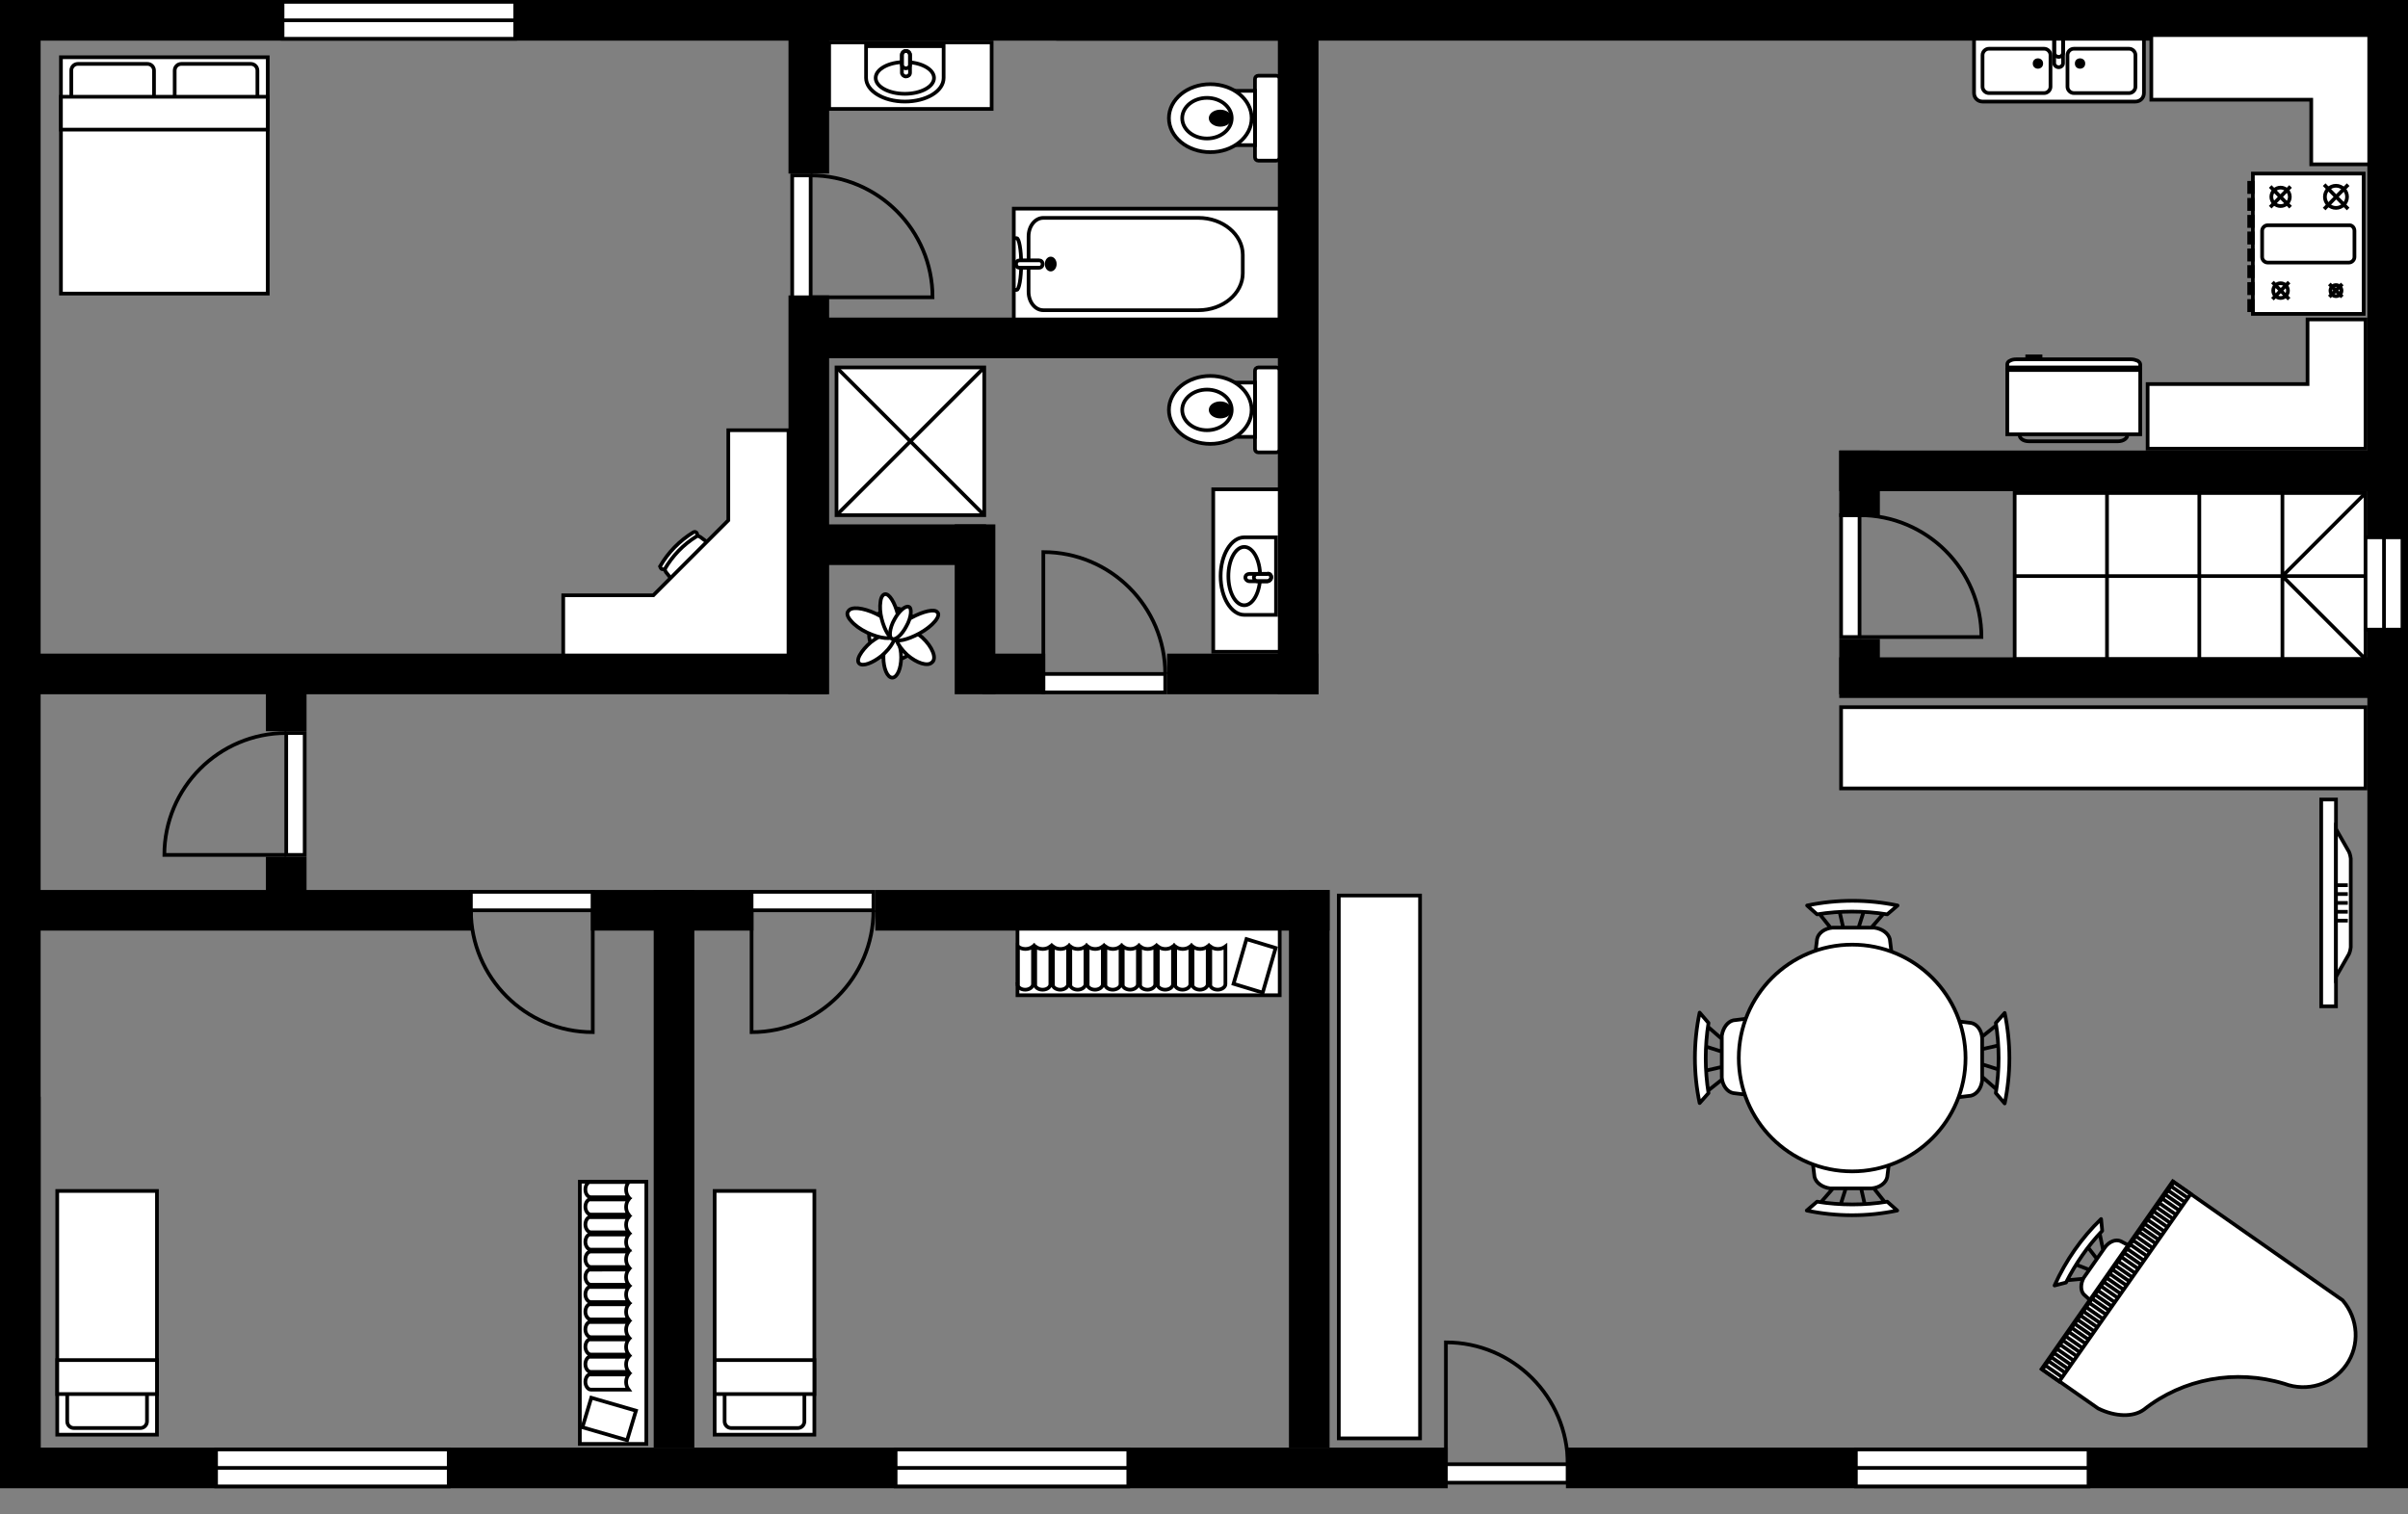<?xml version="1.0" encoding="utf-8"?>
<!-- Generator: Adobe Illustrator 25.2.0, SVG Export Plug-In . SVG Version: 6.00 Build 0)  -->
<svg version="1.1" id="Ebene_1" xmlns="http://www.w3.org/2000/svg" xmlns:xlink="http://www.w3.org/1999/xlink" x="0px" y="0px"
	 viewBox="0 0 652 410" style="enable-background:new 0 0 652 410;" xml:space="preserve">
<rect x="0" y="0" width="652" height="410" fill="#808080" stroke="none"/>
<style type="text/css">
	.st0{stroke:#000000;stroke-miterlimit:10;}
	.st1{stroke:#000000;}
	.st2{fill:#FFFFFF;stroke:#000000;}
	.st3{fill:none;stroke:#000000;stroke-miterlimit:10;}
	.st4{fill:#FFFFFF;stroke:#000000;stroke-linejoin:round;stroke-miterlimit:10;}
	.st5{fill:#FFFFFF;stroke:#000000;stroke-miterlimit:10;}
	.st6{fill:none;stroke:#000000;}
</style>
<g>
	<path pointer-events="all" class="st0" d="M0.5,401.5V0.5h346v10h-336v391H0.5z"/>
	<rect x="5.5" y="241.5" pointer-events="all" class="st1" width="122" height="10"/>
	<rect x="177.5" y="241.5" pointer-events="all" class="st1" width="10" height="150"/>
	<rect x="5.5" y="177.5" pointer-events="all" class="st1" width="218" height="10"/>
	<rect x="214" y="80.5" pointer-events="all" class="st1" width="10" height="107"/>
	<rect x="223.5" y="86.5" pointer-events="all" class="st1" width="123" height="10"/>
	<rect x="214" y="10.5" pointer-events="all" class="st1" width="10" height="36"/>
	<rect x="259" y="142.5" pointer-events="all" class="st1" width="10" height="45"/>
	<rect x="76.5" y="0.5" pointer-events="all" class="st2" width="63" height="10"/>
	<path pointer-events="all" class="st3" d="M76.5,5.5h63"/>
	<path pointer-events="all" class="st0" d="M391.5,402.5H0.5v-105h10v95h381V402.5z"/>
	<rect x="242.5" y="392.5" pointer-events="all" class="st2" width="63" height="10"/>
	<path pointer-events="all" class="st3" d="M305.5,397.5h-63"/>
	<rect x="58.5" y="392.5" pointer-events="all" class="st2" width="63" height="10"/>
	<path pointer-events="all" class="st3" d="M121.5,397.5h-63"/>
	<rect x="127.5" y="241.5" pointer-events="all" class="st2" width="33" height="5"/>
	<path pointer-events="all" class="st3" d="M127.5,246.5c0,18.2,14.8,33,33,33v-33"/>
	<rect x="160.5" y="241.5" pointer-events="all" class="st1" width="43" height="10"/>
	<rect x="203.5" y="241.5" pointer-events="all" class="st2" width="33" height="5"/>
	<path pointer-events="all" class="st3" d="M236.5,246.5c0,18.2-14.8,33-33,33v-33"/>
	<rect x="349.5" y="241.5" pointer-events="all" class="st1" width="10" height="150"/>
	<rect x="237.5" y="241.5" pointer-events="all" class="st1" width="122" height="10"/>
	<rect x="391.5" y="396.5" pointer-events="all" class="st2" width="33" height="5"/>
	<path pointer-events="all" class="st3" d="M424.5,396.5c0-18.2-14.8-33-33-33v33"/>
	<rect x="362.5" y="242.5" pointer-events="all" class="st2" width="22" height="147"/>
	<path pointer-events="all" class="st0" d="M651.5,178.5v224h-227v-10h217v-214H651.5z"/>
	<rect x="502.5" y="392.5" pointer-events="all" class="st2" width="63" height="10"/>
	<path pointer-events="all" class="st3" d="M565.5,397.5h-63"/>
	<path pointer-events="all" class="st4" d="M574.2,336.1l11.1,5.8c1.7,0.8,2.7,2.5,2.6,4.4c-2.5,5-5.7,9.5-9.5,13.5
		c-1.7,0.7-3.7,0.4-5-0.9l-9.2-8.4c-0.9-1-0.9-2.9,0-4.5l5.8-8.3C571.1,336.2,572.9,335.5,574.2,336.1z M563.8,346.3l-4.3,0.4
		 M565.6,343.8l-3.6-1.4 M567.7,340.8l-2.4-3.1 M569.4,338.3l-0.9-4.4 M569.2,333.3c-3.9,4.1-7.2,8.9-9.8,14l-3.1,0.8
		c3-6.7,7.3-12.9,12.6-18L569.2,333.3z"/>
	<path pointer-events="all" class="st5" d="M588.3,319.9l46,32.2c4.3,5,4.7,12.2,1,17.5c-3.7,5.3-10.6,7.4-16.8,5.1
		c-13.2-4-27.4-1.4-38,7c-2.9,2.1-7.7,2-12.4-0.3l-15.3-10.7L588.3,319.9z"/>
	
		<rect x="541.9" y="344.1" pointer-events="all" transform="matrix(0.574 -0.819 0.819 0.574 -39.88 617.18)" class="st6" width="62" height="5.6"/>
	<polygon pointer-events="all" class="st6" points="643.2,358.3 643.2,358.3 643.2,358.3 	"/>
	<path pointer-events="all" class="st3" d="M592.1,324.2l-4.6-3.2 M590.6,326.5l-4.6-3.2 M589,328.8l-4.6-3.2 M587.4,331l-4.6-3.2
		 M585.8,333.3l-4.6-3.2 M584.2,335.5l-4.6-3.2 M582.7,337.8l-4.6-3.2 M581.1,340l-4.6-3.2 M579.5,342.3l-4.6-3.2 M591.4,325.4
		l-4.6-3.2 M589.8,327.6l-4.6-3.2 M588.2,329.9l-4.6-3.2 M586.6,332.1l-4.6-3.2 M585,334.4l-4.6-3.2 M583.5,336.6l-4.6-3.2
		 M581.9,338.9l-4.6-3.2 M580.3,341.2l-4.6-3.2 M578.7,343.4l-4.6-3.2 M577.9,344.6l-4.6-3.2 M576.3,346.8l-4.6-3.2 M574.8,349.1
		l-4.6-3.2 M573.2,351.3l-4.6-3.2 M571.6,353.6l-4.6-3.2 M570,355.8l-4.6-3.2 M568.4,358.1l-4.6-3.2 M566.9,360.4l-4.6-3.2
		 M565.3,362.6l-4.6-3.2 M577.1,345.7l-4.6-3.2 M575.5,347.9l-4.6-3.2 M574,350.2l-4.6-3.2 M572.4,352.5l-4.6-3.2 M570.8,354.7
		l-4.6-3.2 M569.2,357l-4.6-3.2 M567.6,359.2l-4.6-3.2 M566.1,361.5l-4.6-3.2 M564.5,363.7l-4.6-3.2 M563.7,364.9l-4.6-3.2
		 M562.1,367.1l-4.6-3.2 M560.5,369.4l-4.6-3.2 M559,371.6l-4.6-3.2 M562.9,366l-4.6-3.2 M561.3,368.3l-4.6-3.2 M559.7,370.5
		l-4.6-3.2 M558.2,372.8l-4.6-3.2"/>
	<path pointer-events="all" class="st4" d="M511.7,254.3l1.8,14.6c0.3,2.1-0.6,4.3-2.4,5.5c-6.1,1-12.4,1-18.5,0
		c-1.8-1.2-2.7-3.3-2.4-5.5l1.8-14.6c0.3-1.6,2-2.9,4.2-3.1h11.3C509.6,251.5,511.3,252.7,511.7,254.3z M495.7,251.3l-3.1-3.9
		 M499.1,251.3l-1-4.4 M503.2,251.3l1.4-4.4 M506.6,251.3l3.4-3.9 M511,247.6c-6.3-1-12.8-1-19,0l-2.7-2.4c8.1-1.7,16.4-1.7,24.5,0
		L511,247.6z"/>
	<path pointer-events="all" class="st4" d="M491.3,318.7l-1.8-14.6c-0.3-2.1,0.6-4.3,2.4-5.5c6.1-1,12.4-1,18.5,0
		c1.8,1.2,2.7,3.3,2.4,5.5l-1.8,14.6c-0.3,1.6-2,2.9-4.2,3.1h-11.3C493.4,321.5,491.7,320.3,491.3,318.7z M507.3,321.7l3.1,3.9
		 M503.9,321.7l1,4.4 M499.8,321.7l-1.4,4.4 M496.4,321.7l-3.4,3.9 M492,325.4c6.3,1,12.8,1,19,0l2.7,2.4c-8.1,1.7-16.4,1.7-24.5,0
		L492,325.4z"/>
	<path pointer-events="all" class="st4" d="M469.3,276.3l14.6-1.8c2.1-0.3,4.3,0.6,5.5,2.4c1,6.1,1,12.4,0,18.5
		c-1.2,1.8-3.3,2.7-5.5,2.4l-14.6-1.8c-1.6-0.3-2.9-2-3.1-4.2v-11.3C466.5,278.4,467.7,276.7,469.3,276.3z M466.3,292.3l-3.9,3.1
		 M466.3,288.9l-4.4,1 M466.3,284.8l-4.4-1.4 M466.3,281.4l-3.9-3.4 M462.6,277c-1,6.3-1,12.8,0,19l-2.4,2.7c-1.7-8-1.7-16.4,0-24.5
		L462.6,277z"/>
	<path pointer-events="all" class="st4" d="M533.7,296.7l-14.7,1.8c-2.2,0.4-4.3-0.6-5.5-2.4c-1-6.1-1-12.4,0-18.5
		c1.2-1.8,3.3-2.7,5.5-2.4l14.7,1.8c1.6,0.3,2.9,2,3,4.2v11.3C536.5,294.6,535.3,296.3,533.7,296.7z M536.7,280.7l3.9-3.1
		 M536.7,284.1l4.4-1 M536.7,288.2l4.4,1.4 M536.7,291.6l3.9,3.4 M540.4,296c1-6.3,1-12.7,0-19l2.4-2.7c1.7,8.1,1.7,16.4,0,24.5
		L540.4,296z"/>
	<ellipse pointer-events="all" class="st2" cx="501.5" cy="286.5" rx="30.7" ry="30.7"/>
	<rect x="545.5" y="133.5" pointer-events="all" class="st2" width="95" height="45"/>
	<path pointer-events="all" class="st3" d="M570.5,133.5v45 M595.5,133.5v45"/>
	<path pointer-events="all" class="st3" d="M545.5,156h95 M640.5,133.5L618,156l22.5,22.5 M618,133.5v45 M545.5,156h95"/>
	<rect x="498.5" y="178.5" pointer-events="all" class="st1" width="143" height="10"/>
	<rect x="498.5" y="139.5" pointer-events="all" class="st2" width="5" height="33"/>
	<path pointer-events="all" class="st3" d="M503.5,139.5c18.2,0,33,14.8,33,33h-33"/>
	<rect x="498.5" y="122.5" pointer-events="all" class="st1" width="10" height="17"/>
	<rect x="498.5" y="122.5" pointer-events="all" class="st1" width="153" height="10"/>
	<rect x="641.5" y="133.5" pointer-events="all" class="st1" width="10" height="45"/>
	<path pointer-events="all" class="st2" d="M536.8,7.5h41.4c1.3,0,2.3,1,2.3,2.3v15.4c0,1.3-1,2.3-2.3,2.3h-41.4
		c-1.3,0-2.3-1-2.3-2.3V9.8C534.5,8.5,535.5,7.5,536.8,7.5z"/>
	<path pointer-events="all" class="st6" d="M538.5,13.2h15c0.9,0,1.7,0.8,1.7,1.7v8.6c0,0.9-0.8,1.7-1.7,1.7h-15
		c-0.9,0-1.7-0.8-1.7-1.7v-8.6C536.8,14,537.6,13.2,538.5,13.2z"/>
	<path pointer-events="all" class="st2" d="M557.5,9.2L557.5,9.2c0.6,0,1.1,0.5,1.1,1.1v6.8c0,0.6-0.5,1.1-1.2,1.1h0
		c-0.6,0-1.2-0.5-1.2-1.1v-6.8C556.3,9.7,556.9,9.2,557.5,9.2z"/>
	<path pointer-events="all" class="st6" d="M557.5,9.2L557.5,9.2c0.6,0,1.1,0.5,1.1,1.1v4c0,0.6-0.5,1.1-1.2,1.1h0
		c-0.6,0-1.2-0.5-1.2-1.1v-4C556.3,9.7,556.9,9.2,557.5,9.2z"/>
	<path pointer-events="all" class="st6" d="M561.5,13.2h15c0.9,0,1.7,0.8,1.7,1.7v8.6c0,0.9-0.8,1.7-1.7,1.7h-15
		c-0.9,0-1.7-0.8-1.7-1.7v-8.6C559.8,14,560.6,13.2,561.5,13.2z"/>
	<ellipse pointer-events="all" cx="551.8" cy="17.2" rx="1.4" ry="1.4"/>
	<ellipse pointer-events="all" cx="563.2" cy="17.2" rx="1.4" ry="1.4"/>
	<path pointer-events="all" class="st0" d="M286.5,0.5h365v170h-10v-160h-355V0.5z"/>
	<path pointer-events="all" class="st5" d="M543.5,99.5v-0.8c0-0.4,0.2-0.8,0.7-1c0.5-0.3,1.1-0.4,1.7-0.4h31.2
		c0.6,0,1.2,0.2,1.7,0.4c0.5,0.3,0.7,0.7,0.7,1v0.8H543.5z"/>
	<rect x="543.5" y="100.2" pointer-events="all" class="st2" width="36" height="17.4"/>
	<path pointer-events="all" class="st3" d="M575.9,117.6c0.2,0.5,0,0.9-0.5,1.3c-0.5,0.4-1.2,0.6-2,0.6h-24c-0.8,0-1.5-0.2-2-0.6
		c-0.5-0.4-0.6-0.8-0.5-1.3"/>
	<rect x="548.9" y="96.5" pointer-events="all" class="st2" width="3.6" height="0.7"/>
	<rect x="274.5" y="56.5" pointer-events="all" class="st2" width="72" height="30"/>
	<path pointer-events="all" class="st3" d="M278.5,64c0-2.8,1.8-5,4-5h42c6.6,0,12,4.5,12,10v5c0,5.5-5.4,10-12,10h-42
		c-2.2,0-4-2.2-4-5V64z"/>
	<path pointer-events="all" class="st3" d="M274.5,64.5h0.8c0.6,0,1.2,3.1,1.2,7c0,3.9-0.6,7-1.2,7h-0.8"/>
	<path pointer-events="all" class="st2" d="M276.1,70.5h5.2c0.6,0,1,0.4,1,1l0,0c0,0.6-0.4,1-1,1h-5.2c-0.6,0-1-0.4-1-1l0,0
		C275.1,70.9,275.5,70.5,276.1,70.5z"/>
	<ellipse pointer-events="all" cx="284.5" cy="71.5" rx="1.6" ry="2"/>
	<path pointer-events="all" class="st2" d="M346.5,21.4v21.2c0,0.5-0.4,0.9-0.9,0.9h-4.9c-0.5,0-0.9-0.4-0.9-0.9V21.4
		c0-0.5,0.4-0.9,0.9-0.9h4.9C346.1,20.5,346.5,20.9,346.5,21.4z"/>
	<rect x="332.2" y="24.6" pointer-events="all" class="st2" width="7.6" height="14.7"/>
	<ellipse pointer-events="all" class="st2" cx="327.7" cy="32" rx="11.2" ry="9.2"/>
	<ellipse pointer-events="all" class="st6" cx="326.8" cy="32" rx="6.7" ry="5.5"/>
	<ellipse pointer-events="all" cx="330.4" cy="32" rx="3.1" ry="2.3"/>
	<path pointer-events="all" class="st2" d="M346.5,100.4v21.2c0,0.5-0.4,0.9-0.9,0.9h-4.9c-0.5,0-0.9-0.4-0.9-0.9v-21.2
		c0-0.5,0.4-0.9,0.9-0.9h4.9C346.1,99.5,346.5,99.9,346.5,100.4z"/>
	<rect x="332.2" y="103.6" pointer-events="all" class="st2" width="7.6" height="14.7"/>
	<ellipse pointer-events="all" class="st2" cx="327.7" cy="111" rx="11.2" ry="9.2"/>
	<ellipse pointer-events="all" class="st6" cx="326.8" cy="111" rx="6.7" ry="5.5"/>
	<ellipse pointer-events="all" cx="330.4" cy="111" rx="3.1" ry="2.3"/>
	<rect x="640.5" y="145.5" pointer-events="all" class="st2" width="10" height="25"/>
	<path pointer-events="all" class="st3" d="M645.5,145.5v25"/>
	<rect x="610" y="47" pointer-events="all" class="st2" width="30" height="38"/>
	<ellipse pointer-events="all" class="st6" cx="632.5" cy="78.7" rx="1.5" ry="1.5"/>
	<ellipse pointer-events="all" class="st6" cx="617.5" cy="78.7" rx="2" ry="2"/>
	<ellipse pointer-events="all" class="st6" cx="617.5" cy="53.3" rx="2.5" ry="2.5"/>
	<ellipse pointer-events="all" class="st6" cx="632.5" cy="53.3" rx="3" ry="3"/>
	<path pointer-events="all" class="st3" d="M634.2,76.9l-3.5,3.5 M634.2,80.4l-3.5-3.5 M619.8,76.4l-4.5,4.6 M619.8,81l-4.5-4.6
		 M635.8,50l-6.5,6.6 M635.8,56.6l-6.5-6.6 M620.2,50.5l-5.5,5.6 M620.2,56.1l-5.5-5.6"/>
	<path pointer-events="all" class="st6" d="M637.5,62.5v7.1c0,0.8-0.7,1.5-1.5,1.5h-22c-0.8,0-1.5-0.7-1.5-1.5v-7.1
		c0-0.8,0.7-1.5,1.5-1.5h22C636.8,60.9,637.5,61.6,637.5,62.5z"/>
	<rect x="609" y="49.5" pointer-events="all" class="st2" width="1" height="2.5"/>
	<rect x="609" y="54.1" pointer-events="all" class="st2" width="1" height="2.5"/>
	<rect x="609" y="58.7" pointer-events="all" class="st2" width="1" height="2.5"/>
	<rect x="609" y="63.2" pointer-events="all" class="st2" width="1" height="2.5"/>
	<rect x="609" y="67.8" pointer-events="all" class="st2" width="1" height="2.5"/>
	<rect x="609" y="72.3" pointer-events="all" class="st2" width="1" height="2.5"/>
	<rect x="609" y="76.9" pointer-events="all" class="st2" width="1" height="2.5"/>
	<rect x="609" y="81.5" pointer-events="all" class="st2" width="1" height="2.5"/>
	<path pointer-events="all" class="st5" d="M641.5,9.5h-59V27h43.3v17.5h15.7V9.5z"/>
	<path pointer-events="all" class="st5" d="M640.5,121.5h-59V104h43.3V86.5h15.7V121.5z"/>
	<rect x="498.5" y="173.5" pointer-events="all" class="st1" width="10" height="14"/>
	<rect x="282.5" y="182.5" pointer-events="all" class="st2" width="33" height="5"/>
	<path pointer-events="all" class="st3" d="M315.5,182.5c0-18.2-14.8-33-33-33v33"/>
	<rect x="316.5" y="177.5" pointer-events="all" class="st1" width="40" height="10"/>
	<rect x="346.5" y="9.5" pointer-events="all" class="st1" width="10" height="178"/>
	<rect x="214.5" y="47.5" pointer-events="all" class="st2" width="5" height="33"/>
	<path pointer-events="all" class="st3" d="M219.5,47.5c18.2,0,33,14.8,33,33h-33"/>
	<rect x="224.5" y="11.5" pointer-events="all" class="st2" width="44" height="18"/>
	<path pointer-events="all" class="st5" d="M255.5,12.5v8.6c0,3.6-4.7,6.4-10.5,6.4s-10.5-2.9-10.5-6.4v-8.6H255.5z"/>
	<ellipse pointer-events="all" class="st6" cx="245" cy="21.1" rx="7.9" ry="4.3"/>
	<path pointer-events="all" class="st2" d="M245.3,13.8L245.3,13.8c0.6,0,1.1,0.5,1.1,1.1v4.8c0,0.6-0.5,1-1.1,1l0,0
		c-0.6,0-1.1-0.5-1.1-1v-4.8C244.2,14.3,244.7,13.8,245.3,13.8z"/>
	<path pointer-events="all" class="st6" d="M245.3,13.8L245.3,13.8c0.6,0,1.1,0.5,1.1,1.1v2.6c0,0.6-0.5,1-1.1,1l0,0
		c-0.6,0-1.1-0.5-1.1-1v-2.6C244.2,14.3,244.7,13.8,245.3,13.8z"/>
	<rect x="328.5" y="132.5" pointer-events="all" class="st2" width="18" height="44"/>
	<path pointer-events="all" class="st5" d="M345.5,166.5h-8.6c-3.5,0-6.4-4.7-6.4-10.5s2.9-10.5,6.4-10.5h8.6V166.5z"/>
	<ellipse pointer-events="all" class="st6" cx="336.9" cy="156" rx="4.3" ry="7.9"/>
	<path pointer-events="all" class="st2" d="M344.2,156.3L344.2,156.3c0,0.6-0.5,1.1-1.1,1.1h-4.8c-0.6,0-1.1-0.5-1.1-1v0
		c0-0.6,0.5-1,1.1-1h4.8C343.7,155.2,344.2,155.7,344.2,156.3z"/>
	<path pointer-events="all" class="st6" d="M344.2,156.3L344.2,156.3c0,0.6-0.5,1.1-1.1,1.1h-2.6c-0.6,0-1-0.5-1-1v0
		c0-0.6,0.5-1,1-1h2.6C343.7,155.2,344.2,155.7,344.2,156.3z"/>
	<rect x="266.5" y="177.5" pointer-events="all" class="st1" width="16" height="10"/>
	<rect x="218.5" y="142.5" pointer-events="all" class="st1" width="48" height="10"/>
	<rect x="226.5" y="99.5" pointer-events="all" class="st2" width="40" height="40"/>
	<path pointer-events="all" class="st3" d="M226.5,99.5l40,40 M266.5,99.5l-40,40"/>
	<rect x="16.5" y="15.5" pointer-events="all" class="st2" width="56" height="64"/>
	<path pointer-events="all" class="st6" d="M21.1,17.3h18.8c1,0,1.8,0.8,1.8,1.8v10.7c0,1-0.8,1.8-1.8,1.8H21.1
		c-1,0-1.8-0.8-1.8-1.8V19.1C19.3,18.1,20.1,17.3,21.1,17.3z"/>
	<path pointer-events="all" class="st6" d="M49.1,17.3h18.8c1,0,1.8,0.8,1.8,1.8v10.7c0,1-0.8,1.8-1.8,1.8H49.1
		c-1,0-1.8-0.8-1.8-1.8V19.1C47.3,18.1,48.1,17.3,49.1,17.3z"/>
	<rect x="16.5" y="26.2" pointer-events="all" class="st2" width="56" height="8.9"/>
	<rect x="15.5" y="322.5" pointer-events="all" class="st2" width="27" height="66"/>
	<path pointer-events="all" class="st6" d="M38,386.7H20c-1,0-1.8-0.8-1.8-1.8v-11c0-1,0.8-1.8,1.8-1.8H38c1,0,1.8,0.8,1.8,1.8v11
		C39.8,385.9,39,386.7,38,386.7z"/>
	<rect x="15.5" y="368.3" pointer-events="all" class="st2" width="27" height="9.2"/>
	<rect x="193.5" y="322.5" pointer-events="all" class="st2" width="27" height="66"/>
	<path pointer-events="all" class="st6" d="M216,386.7H198c-1,0-1.8-0.8-1.8-1.8v-11c0-1,0.8-1.8,1.8-1.8H216c1,0,1.8,0.8,1.8,1.8
		v11C217.8,385.9,217,386.7,216,386.7z"/>
	<rect x="193.5" y="368.3" pointer-events="all" class="st2" width="27" height="9.2"/>
	<ellipse pointer-events="all" class="st2" cx="242" cy="171.7" rx="6.7" ry="7"/>
	<ellipse pointer-events="all" class="st2" cx="241.6" cy="178" rx="2.4" ry="5.5"/>
	<path pointer-events="all" class="st5" d="M241.8,171.8c0.5,0.4,0.5,1.2-0.1,2.3c-0.6,1.1-1.7,2.4-3,3.5c-2.5,2-5.1,2.9-6,2.1
		c-0.5-0.4-0.5-1.2,0.1-2.3c0.6-1.1,1.7-2.4,3-3.5C238.4,171.9,241,170.9,241.8,171.8z"/>
	<path pointer-events="all" class="st5" d="M229.7,165.5c0.7-1.3,3.9-1,7.5,0.7c1.9,0.9,3.5,2.1,4.4,3.2c1,1.1,1.2,2.1,0.7,2.6
		c-0.7,1.3-3.9,1-7.5-0.7c-1.9-0.9-3.5-2.1-4.4-3.2C229.4,167,229.2,166,229.7,165.5z"/>
	<path pointer-events="all" class="st5" d="M243,170.5c1.1-1.1,4.1-0.2,6.7,2.1c1.4,1.3,2.4,2.7,2.9,4c0.5,1.3,0.4,2.3-0.3,2.8
		c-1.1,1.1-4.1,0.2-6.7-2.1c-1.4-1.3-2.4-2.7-2.9-4S242.3,171,243,170.5z"/>
	<path pointer-events="all" class="st5" d="M253.8,165.8c0.5,0.4,0.3,1.3-0.6,2.4s-2.4,2.3-4.2,3.3c-3.3,1.8-6.4,2.5-7.1,1.5
		c-0.5-0.4-0.3-1.3,0.6-2.4c0.9-1.1,2.4-2.3,4.2-3.3C250,165.5,253.1,164.8,253.8,165.8z"/>
	<path pointer-events="all" class="st5" d="M239.6,160.9c1.2-0.2,2.7,2.3,3.5,5.5c0.4,1.6,0.5,3.3,0.3,4.5c-0.2,1.2-0.6,2-1.2,2.1
		c-1.2,0.2-2.7-2.3-3.5-5.5c-0.4-1.6-0.5-3.3-0.3-4.5C238.5,161.8,239,161,239.6,160.9z"/>
	<path pointer-events="all" class="st5" d="M246,164.3c0.5,0.1,0.7,0.8,0.6,1.8c-0.1,1-0.5,2.3-1.2,3.5c-1.2,2.3-2.9,3.8-3.8,3.4
		c-0.5-0.2-0.7-0.8-0.6-1.8c0.1-1,0.5-2.3,1.2-3.5C243.4,165.5,245.1,164,246,164.3z"/>
	<rect x="72.5" y="184.5" pointer-events="all" class="st1" width="10" height="13"/>
	<rect x="72.5" y="232.5" pointer-events="all" class="st1" width="10" height="10"/>
	<rect x="77.5" y="198.5" pointer-events="all" class="st2" width="5" height="33"/>
	<path pointer-events="all" class="st3" d="M77.5,198.5c-18.2,0-33,14.8-33,33h33"/>
	<rect x="275.5" y="251.5" pointer-events="all" class="st2" width="71" height="18"/>
	<path pointer-events="all" class="st3" d="M275.5,266.5c0,0.8,0.9,1.5,2.1,1.5c1.1,0,2.1-0.7,2.1-1.5v-10.2c-1.2,0.9-2.9,0.9-4.1,0
		V266.5z M280.2,266.5c0,0.8,0.9,1.5,2.1,1.5c1.2,0,2.1-0.7,2.1-1.5v-10.2c-1.2,0.9-2.9,0.9-4.1,0V266.5z M285,266.5
		c0,0.8,0.9,1.5,2.1,1.5c1.1,0,2.1-0.7,2.1-1.5v-10.2c-1.2,0.9-2.9,0.9-4.1,0V266.5z M289.7,266.5c0,0.8,0.9,1.5,2.1,1.5
		c1.1,0,2.1-0.7,2.1-1.5v-10.2c-1.2,0.9-2.9,0.9-4.1,0V266.5z M294.4,266.5c0,0.8,0.9,1.5,2.1,1.5c1.1,0,2.1-0.7,2.1-1.5v-10.2
		c-1.2,0.9-2.9,0.9-4.1,0V266.5z M299.2,266.5c0,0.8,0.9,1.5,2.1,1.5c1.1,0,2.1-0.7,2.1-1.5v-10.2c-1.2,0.9-2.9,0.9-4.1,0V266.5z
		 M303.9,266.5c0,0.8,0.9,1.5,2.1,1.5c1.1,0,2.1-0.7,2.1-1.5v-10.2c-1.2,0.9-2.9,0.9-4.1,0V266.5z M308.6,266.5
		c0,0.8,0.9,1.5,2.1,1.5c1.1,0,2.1-0.7,2.1-1.5v-10.2c-1.2,0.9-2.9,0.9-4.1,0V266.5z M313.4,266.5c0,0.8,0.9,1.5,2.1,1.5
		c1.1,0,2.1-0.7,2.1-1.5v-10.2c-1.2,0.9-2.9,0.9-4.1,0V266.5z M318.1,266.5c0,0.8,0.9,1.5,2.1,1.5c1.1,0,2.1-0.7,2.1-1.5v-10.2
		c-1.2,0.9-2.9,0.9-4.1,0V266.5z M322.8,266.5c0,0.8,0.9,1.5,2.1,1.5c1.1,0,2.1-0.7,2.1-1.5v-10.2c-1.2,0.9-2.9,0.9-4.1,0V266.5z
		 M327.6,266.5c0,0.8,0.9,1.5,2.1,1.5c1.1,0,2.1-0.7,2.1-1.5v-10.2c-1.2,0.9-2.9,0.9-4.1,0V266.5z M337.5,254.3l-3.5,12.1l7.9,2.4
		l3.5-12.1L337.5,254.3z"/>
	<rect x="157" y="320" pointer-events="all" class="st2" width="18" height="71"/>
	<path pointer-events="all" class="st3" d="M160,320c-0.8,0-1.5,0.9-1.5,2.1s0.7,2.1,1.5,2.1h10.2c-0.9-1.2-0.9-2.9,0-4.1H160z
		 M160,324.7c-0.8,0-1.5,0.9-1.5,2.1c0,1.1,0.7,2.1,1.5,2.1h10.2c-0.9-1.2-0.9-2.9,0-4.1H160z M160,329.5c-0.8,0-1.5,0.9-1.5,2.1
		c0,1.1,0.7,2.1,1.5,2.1h10.2c-0.9-1.2-0.9-2.9,0-4.1H160z M160,334.2c-0.8,0-1.5,0.9-1.5,2.1c0,1.1,0.7,2.1,1.5,2.1h10.2
		c-0.9-1.2-0.9-2.9,0-4.1H160z M160,338.9c-0.8,0-1.5,0.9-1.5,2.1c0,1.1,0.7,2.1,1.5,2.1h10.2c-0.9-1.2-0.9-2.9,0-4.2H160z
		 M160,343.7c-0.8,0-1.5,0.9-1.5,2.1c0,1.1,0.7,2.1,1.5,2.1h10.2c-0.9-1.2-0.9-2.9,0-4.1H160z M160,348.4c-0.8,0-1.5,0.9-1.5,2.1
		c0,1.1,0.7,2.1,1.5,2.1h10.2c-0.9-1.2-0.9-2.9,0-4.1H160z M160,353.1c-0.8,0-1.5,0.9-1.5,2.1c0,1.1,0.7,2.1,1.5,2.1h10.2
		c-0.9-1.2-0.9-2.9,0-4.1H160z M160,357.9c-0.8,0-1.5,0.9-1.5,2.1c0,1.1,0.7,2.1,1.5,2.1h10.2c-0.9-1.2-0.9-2.9,0-4.1H160z
		 M160,362.6c-0.8,0-1.5,0.9-1.5,2.1c0,1.1,0.7,2.1,1.5,2.1h10.2c-0.9-1.2-0.9-2.9,0-4.1H160z M160,367.3c-0.8,0-1.5,0.9-1.5,2.1
		c0,1.2,0.7,2.1,1.5,2.1h10.2c-0.9-1.2-0.9-2.9,0-4.1H160z M160,372.1c-0.8,0-1.5,0.9-1.5,2.1c0,1.1,0.7,2.1,1.5,2.1h10.2
		c-0.9-1.2-0.9-2.9,0-4.1H160z M172.2,382l-12.1-3.5l-2.4,8l12.1,3.5L172.2,382z"/>
	<path pointer-events="all" class="st5" d="M189.6,145.4l7.9,5.9c1.2,0.8,1.8,2.3,1.5,3.7c-2.5,3.4-5.4,6.5-8.8,9
		c-1.4,0.3-2.9-0.2-3.8-1.4l-6.1-7.7c-0.6-0.9-0.4-2.3,0.5-3.5l5.4-5.5C187.3,145.1,188.7,144.8,189.6,145.4z"/>
	<path pointer-events="all" class="st5" d="M187.8,144.1c0.3-0.2,0.8,0,0.9,0.3c0.2,0.3,0.1,0.8-0.2,0.9c-3.5,2.2-6.4,5.2-8.5,8.8
		c-0.2,0.1-0.5,0.1-0.8,0c-0.2-0.1-0.4-0.4-0.5-0.7C180.9,149.6,184,146.4,187.8,144.1"/>
	<path pointer-events="all" class="st5" d="M213.5,177.5h-61v-16.3h24.4l20.3-20.3v-24.4h16.3V177.5z"/>
	<rect x="498.5" y="191.5" pointer-events="all" class="st2" width="142" height="22"/>
	<rect x="628.5" y="216.5" pointer-events="all" class="st2" width="4" height="56"/>
	<path pointer-events="all" class="st5" d="M632.5,224.5l3.2,5.6c0.5,0.7,0.7,1.6,0.8,2.4v24c-0.1,0.8-0.3,1.7-0.8,2.4l-3.2,5.6
		V224.5z"/>
	<path pointer-events="all" class="st3" d="M635.7,239.7h-3.2 M635.7,242.1h-3.2 M635.7,244.5h-3.2 M635.7,249.3h-3.2 M635.7,246.9
		h-3.2"/>
</g>
</svg>
